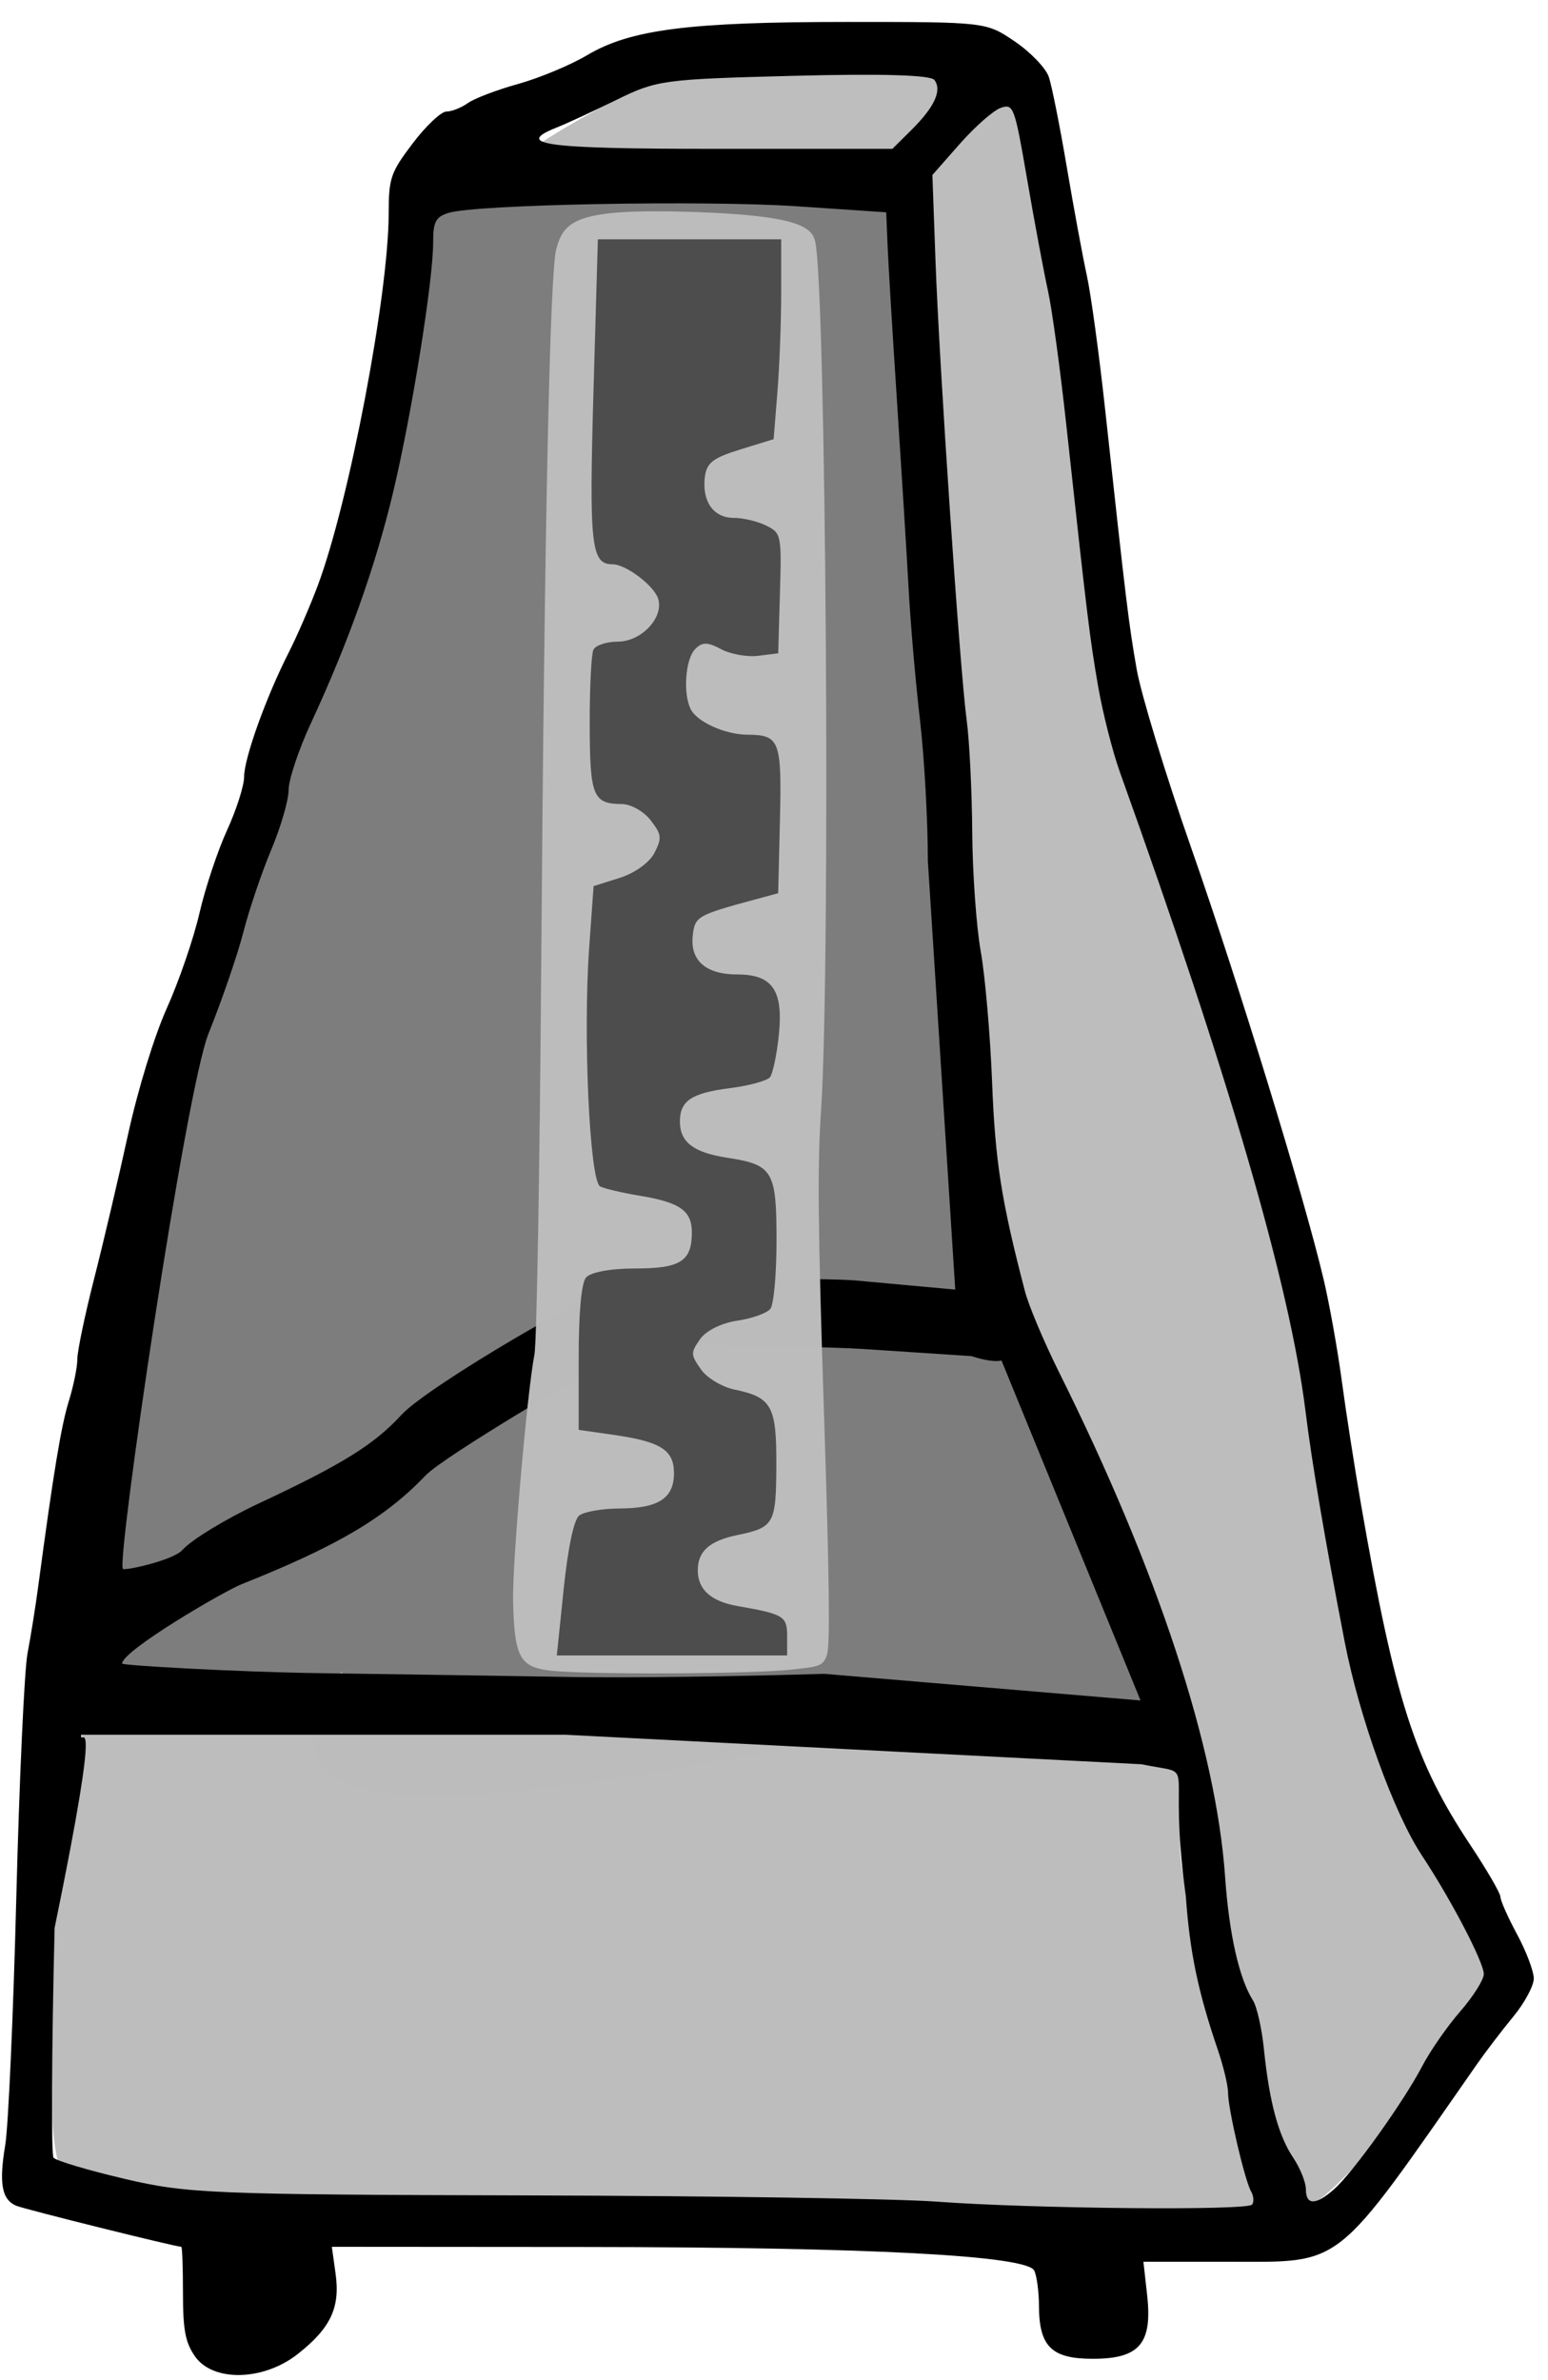 <?xml version="1.0" encoding="UTF-8" standalone="no"?>
<!-- Created with Inkscape (http://www.inkscape.org/) -->

<svg
   xmlns:dc="http://purl.org/dc/elements/1.1/"
   xmlns:cc="http://creativecommons.org/ns#"
   xmlns:rdf="http://www.w3.org/1999/02/22-rdf-syntax-ns#"
   xmlns:svg="http://www.w3.org/2000/svg"
   xmlns="http://www.w3.org/2000/svg"
   xmlns:sodipodi="http://sodipodi.sourceforge.net/DTD/sodipodi-0.dtd"
   xmlns:inkscape="http://www.inkscape.org/namespaces/inkscape"
   width="98.236mm"
   height="151.016mm"
   viewBox="0 0 98.236 151.016"
   version="1.1"
   id="svg8"
   inkscape:version="0.92.4 5da689c313, 2019-01-14"
   sodipodi:docname="Metronomek.svg"
   inkscape:export-filename="../Images/bg.png"
   inkscape:export-xdpi="496.51038"
   inkscape:export-ydpi="496.51038">
  <defs
     id="defs2" />
  <sodipodi:namedview
     id="base"
     pagecolor="#ffffff"
     bordercolor="#666666"
     borderopacity="1.0"
     inkscape:pageopacity="0.0"
     inkscape:pageshadow="2"
     inkscape:zoom="0.98994949"
     inkscape:cx="136.60655"
     inkscape:cy="301.25691"
     inkscape:document-units="mm"
     inkscape:current-layer="layer1"
     showgrid="false"
     fit-margin-top="0"
     fit-margin-left="0"
     fit-margin-right="0"
     fit-margin-bottom="0"
     inkscape:window-width="1920"
     inkscape:window-height="1043"
     inkscape:window-x="0"
     inkscape:window-y="0"
     inkscape:window-maximized="1"
     showguides="true"
     inkscape:guide-bbox="true"
     objecttolerance="1"
     guidetolerance="1">
    <sodipodi:guide
       position="39.688,99.219"
       orientation="1,0"
       id="guide822"
       inkscape:locked="false" />
    <sodipodi:guide
       position="-32.607,42.763"
       orientation="0,1"
       id="guide824"
       inkscape:locked="false" />
    <sodipodi:guide
       position="-48.759,133.804"
       orientation="0,1"
       id="guide826"
       inkscape:locked="false" />
  </sodipodi:namedview>
  <g
     inkscape:label="Layer 1"
     inkscape:groupmode="layer"
     id="layer1"
     transform="translate(55.615,-154.071)">
    <g
       id="g851"
       transform="translate(169.27,-24.461)">
      <path
         sodipodi:nodetypes="scssscss"
         inkscape:connector-curvature="0"
         id="path4599"
         d="m -186.71,188.613 c -1.348,-0.085 -3.947,-0.705 -4.042,-0.801 -0.174,-0.176 5.571,-3.458 7.562,-4.192 1.271,-0.469 7.359,-0.87 13.379,-0.882 5.896,-0.012 6.916,2.669 3.602,4.853 l -1.124,1.27 -8.463,-0.047 c -4.655,-0.026 -9.566,-0.116 -10.914,-0.2 z"
         style="opacity:0.99;fill:#bdbdbd;fill-opacity:0.992;fill-rule:nonzero;stroke:none;stroke-width:11.829;stroke-linecap:round;stroke-linejoin:round;stroke-miterlimit:10;stroke-dasharray:none;stroke-dashoffset:0;stroke-opacity:1;paint-order:normal" />
      <path
         sodipodi:nodetypes="ccsccsssssssccsccscssssccccsscc"
         inkscape:connector-curvature="0"
         id="path4561"
         d="m -142.272,318.288 c -0.069,-0.069 -0.125,-0.303 -0.124,-0.52 0.001,-0.217 -0.38,-1.159 -0.846,-2.095 -0.992,-1.99 -1.285,-3.059 -1.786,-6.52 -0.27,-1.868 -0.522,-2.887 -0.94,-3.805 -0.709,-1.556 -1.226,-4.101 -1.611,-7.928 -0.749,-7.443 -3.033,-16.118 -7.615,-26.461 -0.783,-1.768 -1.912,-4.192 -2.509,-5.387 -2.847,-5.702 -4.119,-10.843 -4.535,-18.332 -0.222,-3.989 -0.462,-6.719 -0.861,-9.8 -0.153,-1.181 -0.362,-4.54 -0.464,-7.465 -0.102,-2.925 -0.27,-5.999 -0.372,-6.831 -0.569,-4.638 -2.081,-29.103 -2.084,-33.533 l -10e-4,-1.254 1.728,-1.826 c 0.95,-1.004 2.515,-1.959 2.831,-2.122 0.527,-0.272 0.592,-0.271 0.806,0.022 0.128,0.175 0.372,1.099 0.543,2.054 0.171,0.955 0.689,3.777 1.151,6.271 1.047,5.65 1.192,7.224 2.258,16.782 1.446,12.964 1.543,13.429 4.614,22.258 6.243,17.947 9.409,27.279 10.812,36.729 0.797,5.365 2.017,12.556 2.709,15.474 0.594,2.505 2.118,8.052 3.08,10.13 0.385,0.832 1.136,2.207 1.67,3.056 1.331,2.12 2.725,4.672 3.242,5.936 0.52,1.27 0.487,1.359 -1.375,3.715 -0.677,0.856 -1.823,2.557 -2.547,3.78 -1.573,2.656 -5.572,6.646 -6.452,7.317 -0.625,0.477 -1.076,0.598 -1.319,0.355 z"
         style="opacity:0.99;fill:#bdbdbd;fill-opacity:1;fill-rule:nonzero;stroke:none;stroke-width:8.364;stroke-linecap:round;stroke-linejoin:round;stroke-miterlimit:10;stroke-dasharray:none;stroke-dashoffset:0;stroke-opacity:1;paint-order:normal" />
      <path
         sodipodi:nodetypes="cssssscccssccsccccsc"
         inkscape:connector-curvature="0"
         id="path4565"
         d="m -203.152,284.592 c -1.246,1.515 -15.162,0.636 -15.162,0.387 0,-0.295 3.025,-5.574 4.205,-6.733 1.055,-1.036 2.573,-1.164 4.909,-2.184 4.5,-1.964 6.845,-3.39 9.166,-5.575 1.28,-1.204 3.44,-2.651 7.749,-5.189 1.819,-1.071 3.484,-2.056 3.7,-2.187 0.216,-0.132 0.476,-0.523 0.576,-0.87 l 0.183,-0.631 2.164,0.054 c 8.373,0.208 22.171,1.451 23.468,1.601 l 1.536,0.116 0.113,0.967 c 0.062,0.532 5.079,5.863 5.188,8.253 0.229,5.049 2.916,12.317 3.662,15.545 0.302,1.305 -4.474,-1.359 -4.406,-0.928 l -0.137,0.188 -4.541,-0.42 c -8.95,0.46 -51.474,12.774 -43.175,-1.057 z"
         style="opacity:0.99;fill:#7c7c7c;fill-opacity:1;fill-rule:nonzero;stroke:none;stroke-width:8.364;stroke-linecap:round;stroke-linejoin:round;stroke-miterlimit:10;stroke-dasharray:none;stroke-dashoffset:0;stroke-opacity:1;paint-order:normal" />
      <path
         sodipodi:nodetypes="cssscsssscccscsscccsc"
         inkscape:connector-curvature="0"
         id="path4559"
         d="m -159.402,318.804 c -2.027,-0.075 -6.194,-0.226 -9.26,-0.336 -3.066,-0.109 -13.229,-0.25 -22.584,-0.313 -17.825,-0.12 -21.749,-0.255 -24.595,-0.848 -2.22,-0.463 -4.952,-1.255 -5.287,-1.533 -0.325,-0.269 -0.873,-5.068 -0.603,-15.687 0.314,-12.34 -0.571,5.033 0.471,-0.983 0.252,-1.455 0.592,-3.666 0.755,-4.914 0.399,-3.046 0.595,-5.108 1.177,-7.059 l 0.493,-1.654 28.895,0.048 31.389,2.694 6.849,1.101 c 6.368,1.024 0.087,1.793 2.128,9.161 0.274,3.022 2.211,5.533 3.067,8.26 0.375,1.195 0.087,4.38 0.339,5.783 0.252,1.403 1.34,3.554 1.601,4.453 0.261,0.899 -0.837,1.348 -0.808,1.488 0.038,0.181 -0.274,0.29 -1.08,0.376 -1.46,0.157 -8.222,0.137 -12.946,-0.039 z"
         style="opacity:0.99;fill:#bdbdbd;fill-opacity:1;fill-rule:nonzero;stroke:none;stroke-width:8.364;stroke-linecap:round;stroke-linejoin:round;stroke-miterlimit:10;stroke-dasharray:none;stroke-dashoffset:0;stroke-opacity:1;paint-order:normal" />
      <path
         sodipodi:nodetypes="ccsscccssssccssscssscssscc"
         inkscape:connector-curvature="0"
         id="path4563"
         d="m -218.228,278.572 c 0.072,-0.543 -0.201,-4.514 0.202,-6.076 0.704,-2.731 5.386,-27.909 7.086,-32.636 0.429,-1.192 0.702,-2.522 1.07,-3.764 0.368,-1.242 1.078,-2.384 1.579,-3.693 0.501,-1.309 1.385,-3.972 1.503,-4.646 0.3,-1.718 0.558,-2.082 1.853,-5.006 1.544,-3.487 2.655,-7.108 3.555,-10.185 1.327,-4.538 3.083,-14.417 3.331,-18.489 0.143,-2.353 1.051,-2.761 2.706,-3.001 2.107,-0.306 19.523,-1.332 23.241,-0.317 l 4.81,0.832 0.634,2.526 c 0.073,0.468 -1.05,5.734 -0.621,12.854 0.428,7.12 1.418,14.382 1.622,16.253 0.232,2.13 -0.526,5.178 0.013,8.676 l 1.862,30.437 -3.919,-1.395 c -5.543,-1.973 -13.363,-0.559 -17.389,0.043 -1.893,0.283 -2.934,0.886 -7.116,3.37 -3.728,2.214 -5.611,3.927 -7.049,5.278 -1.692,1.589 -3.55,2.706 -7.715,4.789 -3.893,1.947 -9.343,5.219 -10.52,6.296 -0.439,0.402 3.197,-2.895 3.129,-2.895 -0.068,0 -3.271,1.694 -3.199,1.151 z"
         style="opacity:0.99;fill:#7c7c7c;fill-opacity:1;fill-rule:nonzero;stroke:none;stroke-width:8.364;stroke-linecap:round;stroke-linejoin:round;stroke-miterlimit:10;stroke-dasharray:none;stroke-dashoffset:0;stroke-opacity:1;paint-order:normal" />
      <path
         sodipodi:nodetypes="cssccscscsccccsscsccssccsccscccssccsscsccsccsccccscccccsccccccccsccccscscccccccssccscccscccsccscccccccccccccccccscsscsccccscccsccscccccccccscc"
         style="fill:#000000;stroke-width:0.409"
         d="m -212.507,328.046 c -0.617,-0.882 -0.767,-1.67 -0.767,-4.027 0,-1.612 -0.048,-2.93 -0.106,-2.93 -0.369,0 -9.962,-2.386 -10.48,-2.607 -0.914,-0.39 -1.099,-1.414 -0.693,-3.845 0.196,-1.173 0.512,-8.249 0.703,-15.723 0.191,-7.475 0.512,-14.443 0.712,-15.485 0.201,-1.042 0.507,-2.961 0.681,-4.263 0.961,-7.189 1.454,-10.175 1.939,-11.734 0.297,-0.955 0.54,-2.153 0.54,-2.662 0,-0.509 0.48,-2.808 1.067,-5.108 0.587,-2.3 1.553,-6.41 2.148,-9.132 0.625,-2.863 1.668,-6.258 2.474,-8.051 0.766,-1.706 1.693,-4.405 2.059,-5.999 0.367,-1.594 1.155,-3.963 1.751,-5.265 0.597,-1.302 1.085,-2.83 1.085,-3.396 0,-1.171 1.395,-5.059 2.822,-7.867 0.53,-1.042 1.363,-2.961 1.851,-4.263 1.991,-5.313 4.496,-18.459 4.502,-23.618 0.002,-2.245 0.122,-2.594 1.529,-4.449 0.84,-1.107 1.801,-2.013 2.137,-2.013 0.336,0 0.945,-0.241 1.355,-0.535 0.409,-0.294 1.847,-0.841 3.195,-1.216 1.348,-0.375 3.317,-1.195 4.375,-1.824 2.753,-1.635 6.47,-2.11 16.496,-2.11 8.808,0 8.827,0.003 10.641,1.235 1,0.679 1.973,1.692 2.163,2.25 0.19,0.558 0.706,3.147 1.147,5.752 0.441,2.605 1.013,5.696 1.27,6.869 0.257,1.172 0.781,5.01 1.163,8.527 1.324,12.175 1.486,13.514 1.995,16.428 0.281,1.61 1.843,6.726 3.47,11.369 3,8.558 7.186,22.203 8.404,27.391 0.367,1.563 0.881,4.441 1.143,6.395 0.262,1.954 0.809,5.471 1.216,7.816 2.161,12.433 3.408,16.321 6.939,21.635 1.053,1.584 1.914,3.069 1.914,3.298 0,0.23 0.476,1.301 1.058,2.38 0.582,1.079 1.058,2.339 1.058,2.8 0,0.461 -0.586,1.548 -1.301,2.416 -0.716,0.868 -1.747,2.218 -2.292,2.999 -9.181,13.167 -8.408,12.553 -15.837,12.553 h -5.343 l 0.235,2.106 c 0.345,3.086 -0.478,4.052 -3.452,4.052 -2.611,0 -3.403,-0.779 -3.411,-3.353 -0.003,-0.891 -0.137,-1.899 -0.297,-2.239 -0.455,-0.963 -10.459,-1.489 -28.576,-1.502 l -16.002,-0.012 0.237,1.697 c 0.302,2.163 -0.308,3.459 -2.404,5.109 -2.17,1.708 -5.372,1.782 -6.513,0.151 z m 67.081,-9.637 c 0.128,-0.171 0.099,-0.544 -0.064,-0.829 -0.403,-0.705 -1.462,-5.238 -1.462,-6.26 0,-0.455 -0.296,-1.694 -0.658,-2.753 -1.244,-3.643 -1.776,-6.197 -2.022,-9.713 -1.249,-9.118 0.962,-7.596 -2.81,-8.382 l -36.517,-1.871 h -30.771 c -0.153,0.984 1.481,-3.179 -1.69,12.259 -0.19,7.826 -0.22,14.384 -0.068,14.575 0.152,0.191 2.182,0.795 4.51,1.343 3.969,0.934 5.569,0.999 25.576,1.05 11.739,0.03 23.407,0.207 25.929,0.394 6.109,0.452 19.754,0.58 20.046,0.188 z m 5.223,-0.994 c 1.2,-1.069 4.401,-5.543 5.57,-7.785 0.501,-0.962 1.586,-2.524 2.41,-3.471 0.825,-0.947 1.499,-2.015 1.499,-2.372 0,-0.752 -2.067,-4.714 -3.926,-7.526 -1.776,-2.687 -3.969,-8.75 -4.898,-13.542 -1.238,-6.388 -2.083,-11.361 -2.495,-14.685 -0.979,-7.901 -4.83,-21.154 -11.77,-40.503 -0.467,-1.303 -1.09,-3.754 -1.384,-5.448 -0.532,-3.064 -0.692,-4.38 -2.019,-16.58 -0.382,-3.517 -0.907,-7.354 -1.166,-8.527 -0.259,-1.172 -0.849,-4.326 -1.311,-7.008 -0.807,-4.683 -0.874,-4.865 -1.677,-4.595 -0.46,0.155 -1.626,1.177 -2.591,2.271 l -1.754,1.99 0.197,5.448 c 0.245,6.769 1.546,25.941 1.977,29.133 0.176,1.303 0.335,4.5 0.354,7.106 0.018,2.605 0.261,6.016 0.54,7.579 0.279,1.563 0.602,5.294 0.72,8.29 0.198,5.049 0.587,7.532 2.083,13.264 0.238,0.912 1.212,3.224 2.165,5.139 6.271,12.597 9.968,23.832 10.54,32.033 0.253,3.623 0.891,6.448 1.768,7.831 0.248,0.391 0.56,1.776 0.693,3.079 0.343,3.355 0.919,5.496 1.856,6.895 0.446,0.666 0.81,1.572 0.81,2.013 0,1.027 0.635,1.016 1.81,-0.029 z m -32.398,-32.682 20.095,1.692 -10.51,-25.692 c 0.67,0.307 4.859,5.459 -0.233,3.842 l -6.931,-0.455 c -4.064,-0.258 -15.776,-0.105 -16.316,-0.761 -0.844,-1.026 -0.85,-1.73 -0.023,-2.735 0.567,-0.689 11.824,-1.127 15.875,-0.852 l 6.379,0.583 -1.738,-27.184 c -7.9e-4,-2.58 -0.226,-6.61 -0.5,-8.955 -0.274,-2.345 -0.598,-6.075 -0.719,-8.29 -0.121,-2.215 -0.452,-7.544 -0.734,-11.843 -0.283,-4.299 -0.554,-8.776 -0.602,-9.948 l -0.088,-2.132 -5.644,-0.381 c -5.87,-0.397 -20.447,-0.121 -22.137,0.419 -0.814,0.26 -0.97,0.56 -0.97,1.861 0,2.43 -1.348,10.852 -2.535,15.836 -1.127,4.733 -2.834,9.529 -5.224,14.682 -0.777,1.676 -1.413,3.577 -1.413,4.225 0,0.648 -0.496,2.359 -1.102,3.801 -0.606,1.442 -1.402,3.791 -1.768,5.22 -0.366,1.428 -1.36,4.322 -2.209,6.43 -1.462,3.631 -5.847,33.432 -5.44,33.978 0.104,0.139 3.196,-0.543 3.769,-1.19 0.573,-0.647 2.762,-1.981 4.866,-2.965 5.291,-2.475 7.309,-3.727 9.039,-5.612 1.699,-1.851 12.75,-8.263 13.203,-7.887 0.77,0.639 0.068,4.934 -0.807,4.934 -0.21,0 -9.671,5.553 -10.861,6.796 -2.576,2.691 -5.592,4.473 -11.67,6.896 -1.151,0.459 -7.587,4.221 -7.587,5.04 0,0.114 7.212,0.534 12.596,0.608 5.384,0.074 12.568,0.183 15.963,0.243 3.395,0.06 10.586,-0.031 15.979,-0.203 z m 5.55,-97.951 c 1.47,-1.456 1.957,-2.513 1.465,-3.174 -0.238,-0.319 -3.319,-0.41 -8.944,-0.265 -8.273,0.214 -8.677,0.269 -11.227,1.522 -1.455,0.715 -3.162,1.504 -3.792,1.754 -2.757,1.091 -0.785,1.357 10.074,1.357 h 11.22 z"
         id="path866-6-3"
         inkscape:connector-curvature="0" />
      <g
         transform="matrix(1,0,0,1.299,0,-56.169)"
         id="g840">
        <path
           style="opacity:0.99;fill:#bdbdbd;fill-opacity:1;fill-rule:nonzero;stroke:none;stroke-width:11.829;stroke-linecap:round;stroke-linejoin:round;stroke-miterlimit:10;stroke-dasharray:none;stroke-dashoffset:0;stroke-opacity:1;paint-order:normal"
           d="m -190.121,262.264 c -1.796,-0.192 -2.13,-0.711 -2.203,-3.415 -0.05,-1.852 0.886,-10.149 1.355,-12.018 0.144,-0.572 0.334,-8.961 0.429,-18.935 0.205,-21.49 0.544,-33.892 0.959,-35.065 0.486,-1.377 1.297,-1.976 8.514,-1.804 6.817,0.162 7.688,0.741 7.909,1.436 0.693,2.184 0.989,35.391 0.378,42.435 -0.238,2.743 -0.202,5.663 0.181,14.704 0.349,8.243 0.4,11.454 0.188,11.919 -0.258,0.565 -0.523,0.562 -2.36,0.717 -2.436,0.206 -13.232,0.252 -15.35,0.025 z"
           id="path4597"
           inkscape:connector-curvature="0"
           sodipodi:nodetypes="cccscsccscccc" />
        <path
           style="opacity:0.99;fill:#4d4d4d;fill-opacity:1;fill-rule:nonzero;stroke:none;stroke-width:16.728;stroke-linecap:round;stroke-linejoin:round;stroke-miterlimit:10;stroke-dasharray:none;stroke-dashoffset:0;stroke-opacity:1;paint-order:normal"
           d="m -189.114,258.294 c 0.269,-2.004 0.642,-3.373 0.977,-3.585 0.298,-0.189 1.446,-0.345 2.551,-0.349 2.487,-0.007 3.471,-0.497 3.471,-1.728 0,-1.133 -0.845,-1.542 -3.874,-1.874 l -2.173,-0.238 v -3.488 c 0,-2.209 0.166,-3.654 0.454,-3.942 0.268,-0.268 1.554,-0.454 3.137,-0.454 2.87,0 3.591,-0.354 3.591,-1.763 0,-1.058 -0.753,-1.465 -3.312,-1.791 -1.094,-0.139 -2.222,-0.343 -2.507,-0.452 -0.667,-0.256 -1.094,-7.404 -0.697,-11.663 l 0.28,-3.007 1.66,-0.403 c 0.953,-0.231 1.891,-0.75 2.201,-1.218 0.485,-0.73 0.46,-0.896 -0.243,-1.598 -0.431,-0.431 -1.251,-0.786 -1.823,-0.789 -1.837,-0.01 -2.031,-0.379 -2.041,-3.889 -0.005,-1.789 0.101,-3.431 0.235,-3.648 0.134,-0.217 0.829,-0.395 1.545,-0.395 1.485,0 2.922,-1.165 2.569,-2.084 -0.248,-0.645 -2.047,-1.695 -2.904,-1.695 -1.36,0 -1.488,-0.911 -1.204,-8.504 l 0.276,-7.371 h 5.817 5.817 v 2.59 c 0,1.425 -0.108,3.622 -0.24,4.882 l -0.24,2.292 -2.123,0.504 c -1.746,0.415 -2.145,0.659 -2.246,1.376 -0.168,1.184 0.565,1.964 1.846,1.964 0.585,0 1.507,0.169 2.049,0.375 0.96,0.365 0.983,0.451 0.875,3.307 l -0.11,2.933 -1.273,0.122 c -0.7,0.067 -1.764,-0.081 -2.363,-0.329 -0.854,-0.354 -1.212,-0.35 -1.656,0.019 -0.598,0.496 -0.751,2.148 -0.27,2.905 0.401,0.631 2.177,1.251 3.602,1.258 2.06,0.01 2.19,0.273 2.069,4.184 l -0.11,3.559 -1.512,0.315 c -3.627,0.756 -3.777,0.823 -3.91,1.755 -0.175,1.22 0.833,1.898 2.821,1.898 2.249,0 2.941,0.782 2.639,2.983 -0.129,0.941 -0.379,1.855 -0.555,2.032 -0.176,0.176 -1.323,0.419 -2.548,0.539 -2.437,0.239 -3.172,0.616 -3.172,1.628 0,1.007 0.857,1.515 2.983,1.767 2.924,0.346 3.148,0.635 3.148,4.057 0,1.615 -0.174,3.111 -0.387,3.324 -0.213,0.213 -1.16,0.474 -2.105,0.581 -0.999,0.113 -1.986,0.49 -2.359,0.902 -0.604,0.667 -0.601,0.753 0.048,1.47 0.379,0.419 1.337,0.865 2.13,0.992 2.378,0.38 2.678,0.799 2.661,3.714 -0.016,2.85 -0.14,3.02 -2.467,3.392 -1.779,0.284 -2.518,0.791 -2.518,1.724 0,0.939 0.836,1.517 2.518,1.744 2.945,0.396 3.152,0.493 3.152,1.476 v 0.938 h -7.308 -7.308 z"
           id="path939-7"
           inkscape:connector-curvature="0" />
      </g>
    </g>
  </g>
</svg>
